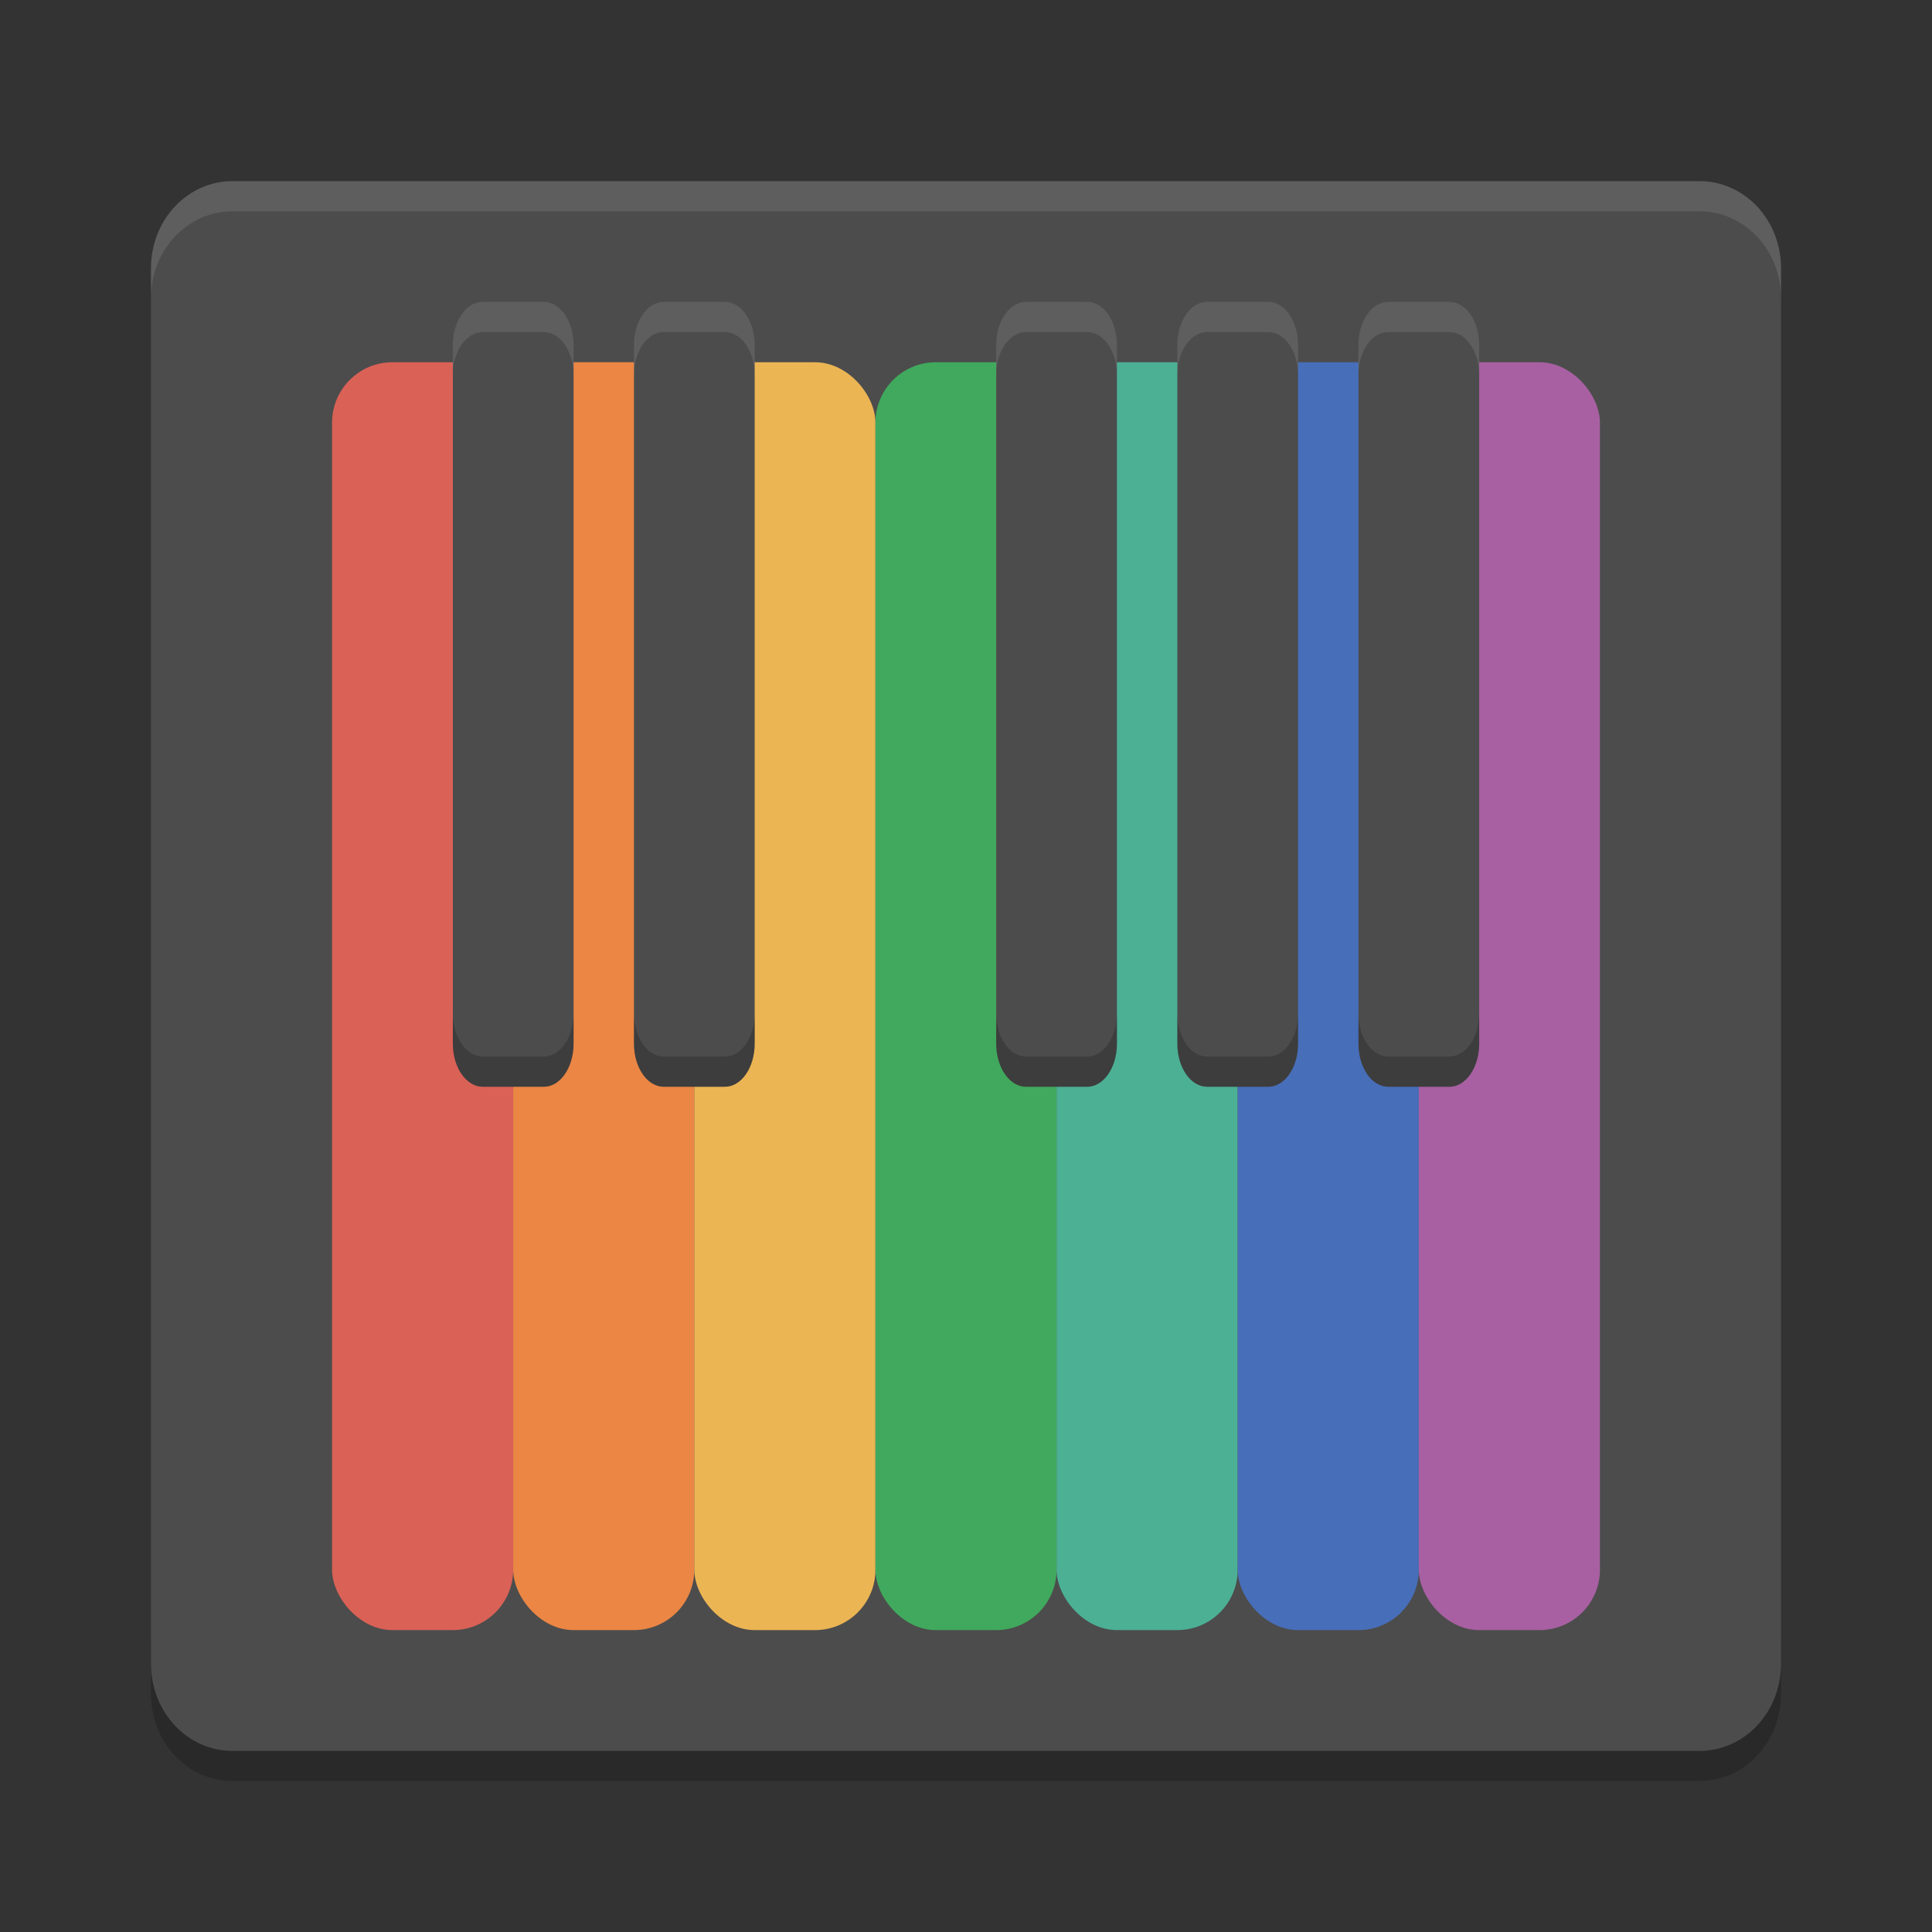 <?xml version="1.0" encoding="UTF-8" standalone="no"?>
<svg xmlns="http://www.w3.org/2000/svg" height="64" width="64" version="1">
 <rect width="100%" height="100%" fill="#333333" stroke="none"/>
 <path style="opacity:0.2" d="m 5.001,54.11 0,2 C 5.001,57.71 6.204,59 7.7,59 L 56.299,59 c 1.496,0 2.7,-1.29 2.7,-2.89 l 0,-2 c 0,1.6 -1.204,2.89 -2.7,2.89 l -48.599,0 c -1.497,0 -2.7,-1.29 -2.7,-2.89 z"/>
 <path style="fill:#4c4c4c" d="M 59,55.112 59,8.889 C 59,7.289 57.796,6.001 56.3,6.001 l -48.599,0 c -1.496,0 -2.7,1.288 -2.7,2.889 l 0,46.223 c 0,1.6 1.204,2.888 2.7,2.888 l 48.599,0 C 57.796,58.001 59,56.713 59,55.113 Z"/>
 <rect style="fill:#da6156" ry="2" height="41.999" width="6" y="12" x="11"/>
 <rect style="fill:#eb8644" ry="2" height="41.999" width="6" y="12" x="17"/>
 <rect style="fill:#ecb554" ry="2" height="41.999" width="6" y="12" x="23"/>
 <rect style="fill:#40a95d" ry="2" height="41.999" width="6" y="12" x="29"/>
 <rect style="fill:#4cb094" ry="2" height="41.999" width="6" y="12" x="35"/>
 <rect style="fill:#476eb9" ry="2" height="41.999" width="6" y="12" x="41"/>
 <rect style="fill:#a860a2" ry="2" height="41.999" width="6" y="12" x="47"/>
 <path style="fill:#4c4c4c" d="m 15.993,10.001 c -0.548,0 -0.992,0.637 -0.992,1.43 l 0,23.14 c 0,0.792 0.444,1.43 0.992,1.43 l 2.02,0 c 0.548,0 0.988,-0.638 0.988,-1.43 l 0,-23.14 c 0,-0.793 -0.44,-1.43 -0.988,-1.43 l -2.02,0 z m 5.996,0 c -0.548,0 -0.988,0.637 -0.988,1.43 l 0,23.14 c 0,0.792 0.44,1.43 0.988,1.43 l 2.023,0 c 0.548,0 0.988,-0.638 0.988,-1.43 l 0,-23.14 c 0,-0.793 -0.44,-1.43 -0.988,-1.43 l -2.023,0 z m 12,0 c -0.548,0 -0.988,0.637 -0.988,1.43 l 0,23.14 c 0,0.792 0.44,1.43 0.988,1.43 l 2.023,0 c 0.548,0 0.988,-0.638 0.988,-1.43 l 0,-23.14 c 0,-0.793 -0.44,-1.43 -0.988,-1.43 l -2.023,0 z m 6,0 c -0.548,0 -0.988,0.637 -0.988,1.43 l 0,23.14 c 0,0.792 0.44,1.43 0.988,1.43 l 2.023,0 c 0.548,0 0.988,-0.638 0.988,-1.43 l 0,-23.14 c 0,-0.793 -0.44,-1.43 -0.988,-1.43 l -2.023,0 z m 6,0 c -0.548,0 -0.988,0.637 -0.988,1.43 l 0,23.14 c 0,0.792 0.44,1.43 0.988,1.43 l 2.023,0 c 0.548,0 0.988,-0.638 0.988,-1.43 l 0,-23.14 c 0,-0.793 -0.44,-1.43 -0.988,-1.43 l -2.023,0 z"/>
 <path style="opacity:0.1;fill:#ffffff" d="M 15.992 10 C 15.444 10 15 10.637 15 11.43 L 15 12.43 C 15 11.637 15.444 11 15.992 11 L 18.012 11 C 18.56 11 19 11.637 19 12.43 L 19 11.43 C 19 10.637 18.56 10 18.012 10 L 15.992 10 z M 21.988 10 C 21.44 10 21 10.637 21 11.43 L 21 12.43 C 21 11.637 21.44 11 21.988 11 L 24.012 11 C 24.56 11 25 11.637 25 12.43 L 25 11.43 C 25 10.637 24.56 10 24.012 10 L 21.988 10 z M 33.988 10 C 33.44 10 33 10.637 33 11.43 L 33 12.43 C 33 11.637 33.44 11 33.988 11 L 36.012 11 C 36.56 11 37 11.637 37 12.43 L 37 11.43 C 37 10.637 36.56 10 36.012 10 L 33.988 10 z M 39.988 10 C 39.44 10 39 10.637 39 11.43 L 39 12.43 C 39 11.637 39.44 11 39.988 11 L 42.012 11 C 42.56 11 43 11.637 43 12.43 L 43 11.43 C 43 10.637 42.56 10 42.012 10 L 39.988 10 z M 45.988 10 C 45.44 10 45 10.637 45 11.43 L 45 12.43 C 45 11.637 45.44 11 45.988 11 L 48.012 11 C 48.56 11 49 11.637 49 12.43 L 49 11.43 C 49 10.637 48.56 10 48.012 10 L 45.988 10 z"/>
 <path style="color:#000000;opacity:0.2" d="M 15 33.57 L 15 34.57 C 15 35.362 15.444 36 15.992 36 L 18.012 36 C 18.56 36 19 35.362 19 34.57 L 19 33.57 C 19 34.362 18.56 35 18.012 35 L 15.992 35 C 15.444 35 15 34.362 15 33.57 z M 21 33.57 L 21 34.57 C 21 35.362 21.44 36 21.988 36 L 24.012 36 C 24.56 36 25 35.362 25 34.57 L 25 33.57 C 25 34.362 24.56 35 24.012 35 L 21.988 35 C 21.44 35 21 34.362 21 33.57 z M 33 33.57 L 33 34.57 C 33 35.362 33.44 36 33.988 36 L 36.012 36 C 36.56 36 37 35.362 37 34.57 L 37 33.57 C 37 34.362 36.56 35 36.012 35 L 33.988 35 C 33.44 35 33 34.362 33 33.57 z M 39 33.57 L 39 34.57 C 39 35.362 39.44 36 39.988 36 L 42.012 36 C 42.56 36 43 35.362 43 34.57 L 43 33.57 C 43 34.362 42.56 35 42.012 35 L 39.988 35 C 39.44 35 39 34.362 39 33.57 z M 45 33.57 L 45 34.57 C 45 35.362 45.44 36 45.988 36 L 48.012 36 C 48.56 36 49 35.362 49 34.57 L 49 33.57 C 49 34.362 48.56 35 48.012 35 L 45.988 35 C 45.44 35 45 34.362 45 33.57 z"/>
 <path style="opacity:0.1;fill:#ffffff" d="M 7.699 6 C 6.203 6 5 7.29 5 8.891 L 5 9.891 C 5 8.29 6.203 7 7.699 7 L 56.299 7 C 57.795 7 59 8.29 59 9.891 L 59 8.891 C 59 7.29 57.795 6 56.299 6 L 7.699 6 z"/>
</svg>
